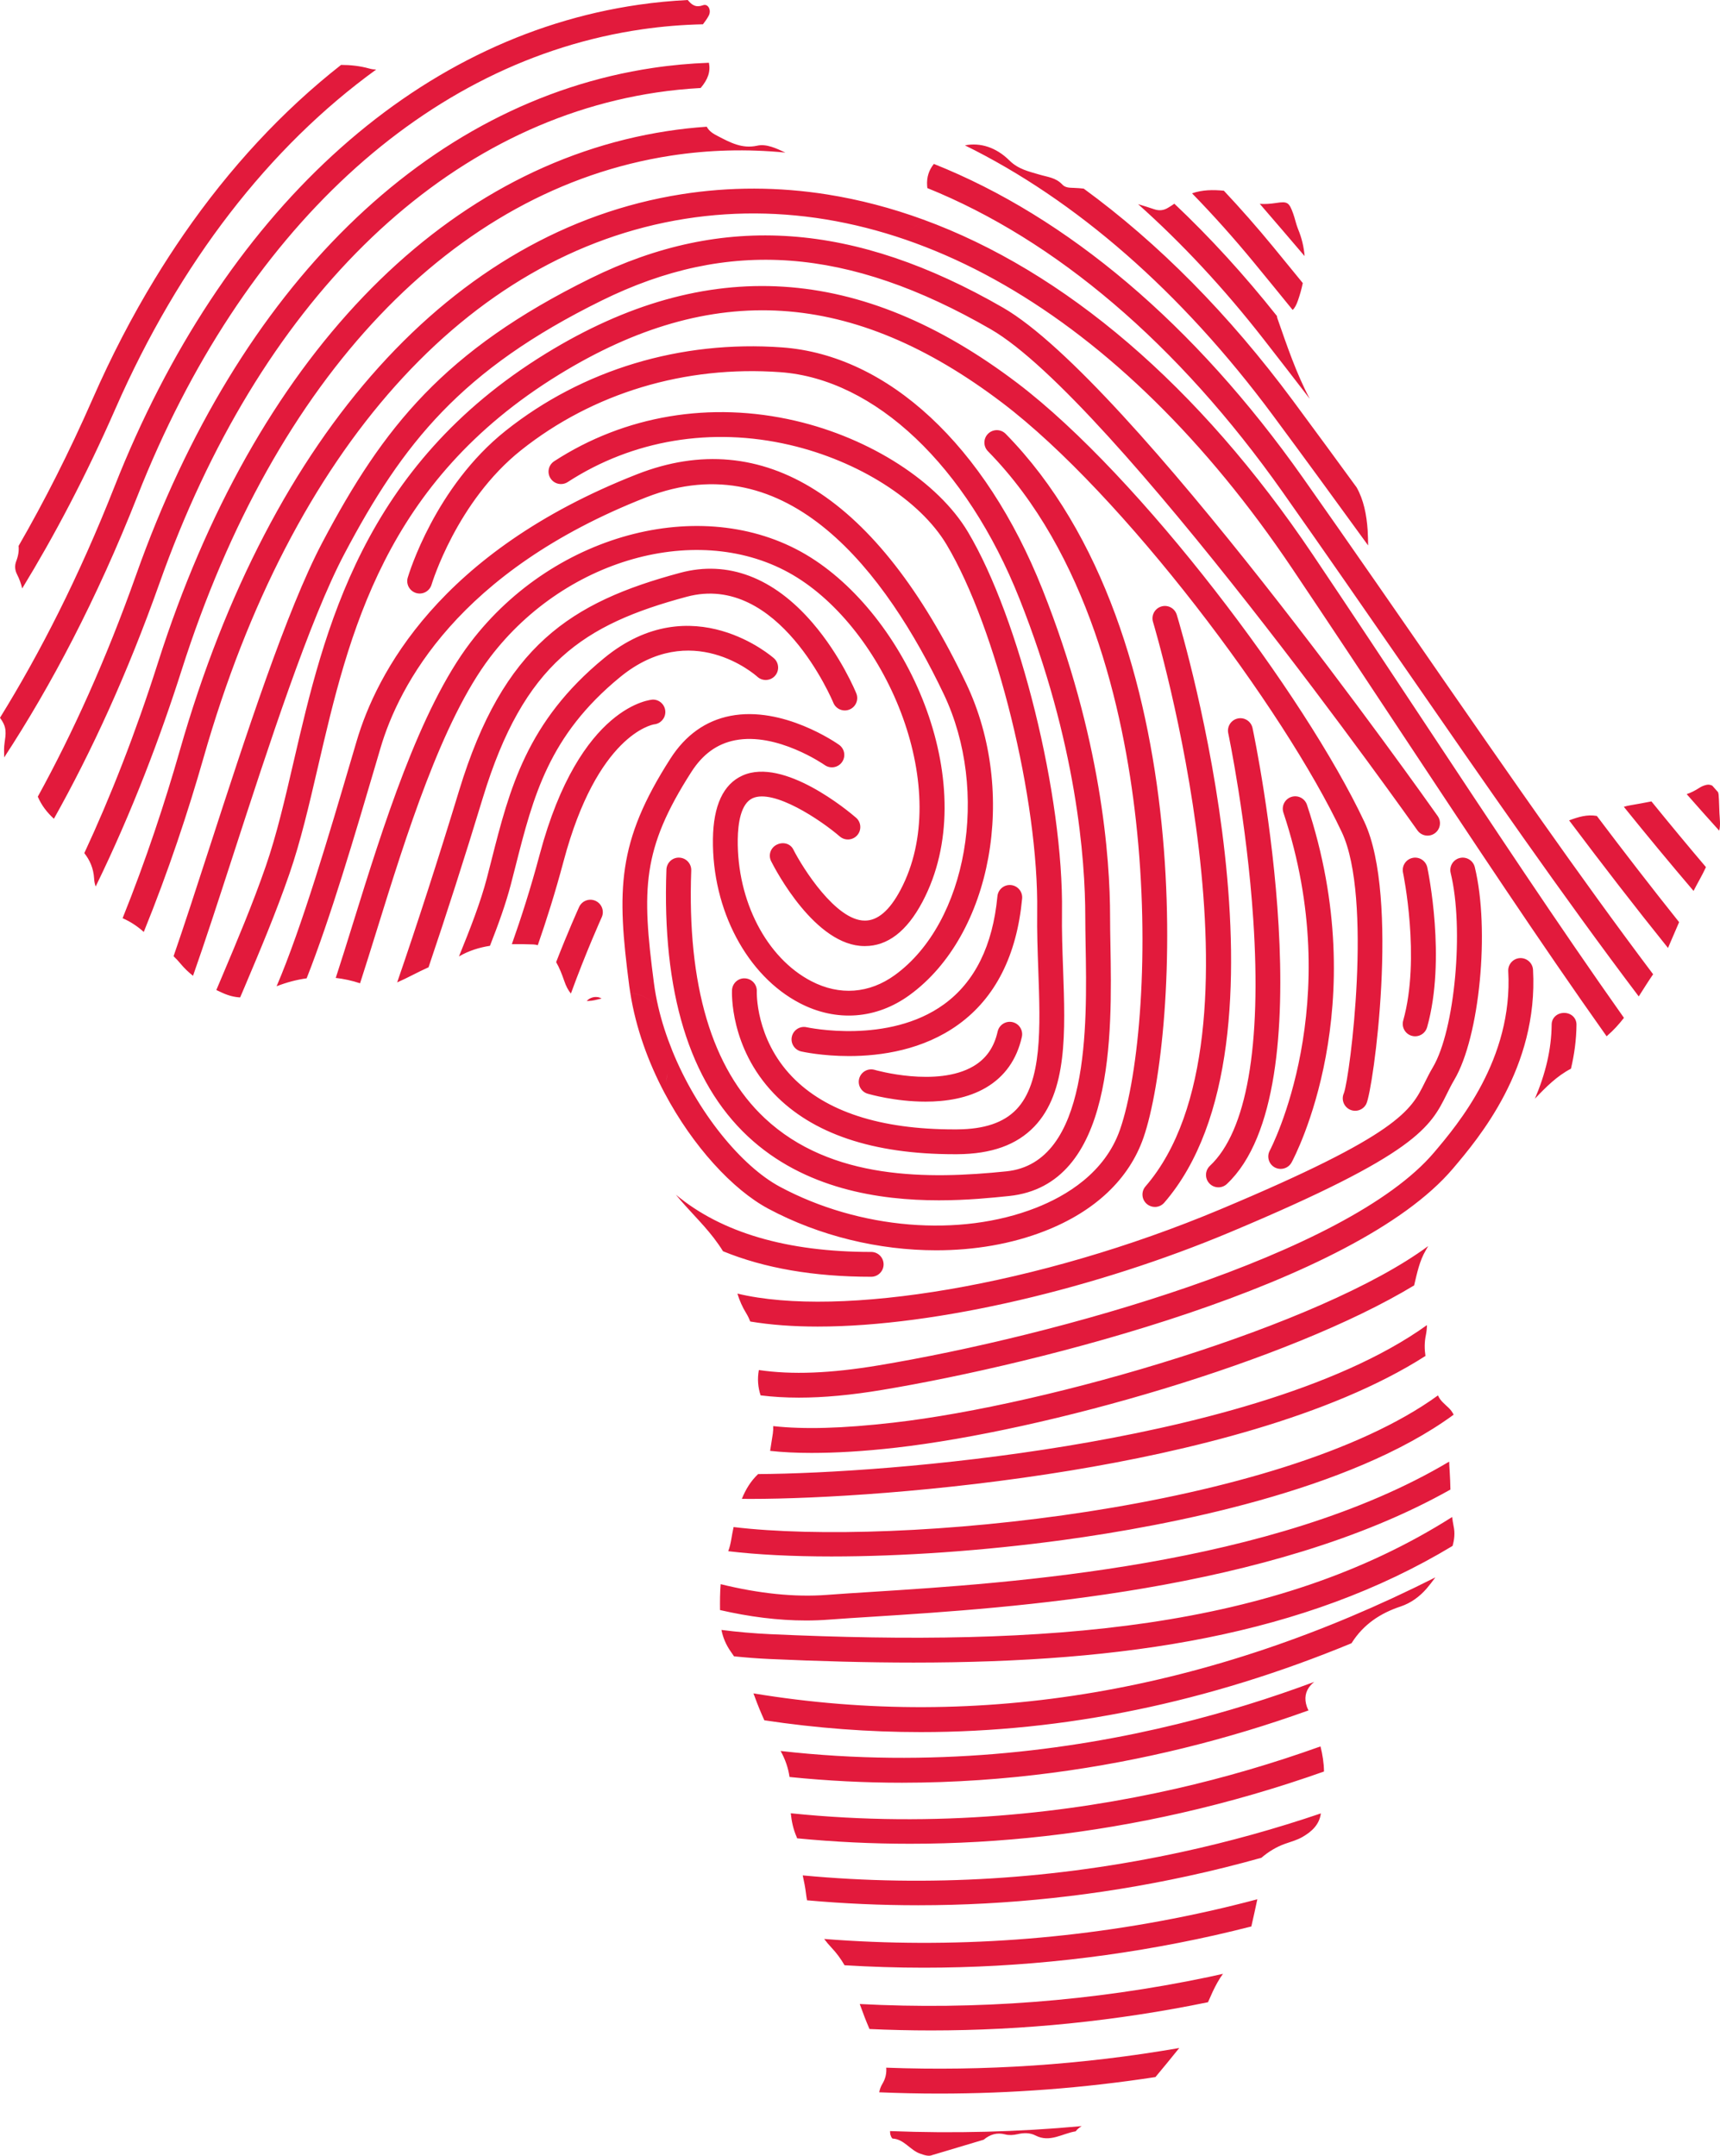 <svg version="1.1" id="图层_1" x="0px" y="0px" width="127.794px" height="160.132px" viewBox="0 0 127.794 160.132" enable-background="new 0 0 127.794 160.132" xml:space="preserve" xmlns="http://www.w3.org/2000/svg" xmlns:xlink="http://www.w3.org/1999/xlink" xmlns:xml="http://www.w3.org/XML/1998/namespace">
  <path fill="#E21A3C" d="M96.438,17.002c0.283,0.676,0.439,1.349,0.492,2.021c-1.103-1.294-2.211-2.588-3.329-3.881
	c0.392,0.029,0.793-0.001,1.206-0.063c0.861-0.137,0.973-0.045,1.276,0.792C96.216,16.243,96.293,16.64,96.438,17.002z
	 M11.895,20.423c0.641-0.514,1.093-1.19,1.46-1.965c0.158-0.337,0.262-0.672,0.279-1.024c-0.729,1.057-1.438,2.148-2.121,3.271
	C11.642,20.613,11.771,20.521,11.895,20.423z M90.932,14.167c-0.813-0.08-1.612-0.069-2.364,0.195
	c1.568,1.607,3.102,3.321,4.598,5.139c0.965,1.172,1.923,2.347,2.876,3.521c0.165-0.146,0.279-0.384,0.389-0.689
	c0.153-0.438,0.276-0.873,0.364-1.307c-0.732-0.898-1.466-1.798-2.205-2.696C93.394,16.875,92.173,15.489,90.932,14.167z
	 M27.948,5.168c-0.166-0.006-0.336-0.029-0.508-0.076c-0.698-0.196-1.398-0.268-2.1-0.27c-4.326,3.393-8.267,7.63-11.707,12.612
	c-0.018,0.352-0.121,0.687-0.279,1.024c-0.367,0.774-0.819,1.451-1.46,1.965c-0.123,0.098-0.253,0.189-0.382,0.283
	c-1.691,2.778-3.239,5.754-4.626,8.917c-1.757,4.006-3.606,7.637-5.505,10.93c0.035,0.356-0.021,0.732-0.174,1.128
	c-0.129,0.335-0.104,0.664,0.059,0.985c0.177,0.347,0.301,0.695,0.383,1.045c2.398-3.925,4.735-8.352,6.926-13.349
	C13.339,19.499,20.03,10.899,27.948,5.168z M126.808,58.297c-0.201,0.042-0.397,0.123-0.564,0.236
	c-0.297,0.191-0.602,0.349-0.926,0.456c0.807,0.918,1.611,1.823,2.416,2.712c0.109-0.408,0.042-0.856,0.018-1.302
	c-0.026-0.453-0.021-0.911-0.061-1.365c-0.006-0.067-0.022-0.132-0.045-0.193c-0.142-0.159-0.282-0.319-0.424-0.479
	C127.091,58.295,126.947,58.268,126.808,58.297z M94.878,23.478c-2.432-3.064-4.981-5.852-7.625-8.346
	c-0.146,0.103-0.297,0.201-0.453,0.292c-0.324,0.205-0.666,0.248-1.037,0.122c-0.397-0.139-0.801-0.257-1.204-0.381
	c3.251,2.899,6.372,6.245,9.314,10.016c1.154,1.48,2.301,2.962,3.439,4.443c-0.999-1.886-1.692-3.945-2.407-5.989
	C94.886,23.58,94.879,23.528,94.878,23.478z M121.164,59.812c-0.178,0.027-0.348,0.069-0.515,0.119
	c1.732,2.146,3.459,4.232,5.18,6.248c0.301-0.597,0.647-1.163,0.921-1.768c-1.347-1.586-2.696-3.214-4.051-4.881
	C122.188,59.63,121.677,59.727,121.164,59.812z M47.717,2.176c1.499-0.217,3.005-0.34,4.512-0.372
	c0.152-0.204,0.31-0.411,0.425-0.634c0.222-0.406-0.039-0.919-0.418-0.783c-0.521,0.192-0.828,0-1.135-0.386
	c-1.218,0.06-2.434,0.175-3.646,0.351C30.721,2.767,16.522,15.818,8.502,36.157C5.87,42.833,2.976,48.503,0,53.316
	c0.106,0.148,0.206,0.304,0.286,0.481c0.281,0.627,0.017,1.235,0.017,1.853c0,0.235,0.003,0.436,0.008,0.612
	c3.473-5.31,6.864-11.715,9.907-19.429C17.989,17.127,31.657,4.495,47.717,2.176z M99.451,34.721
	c0.27,0.188,0.505,0.398,0.714,0.622c-0.536-0.734-1.074-1.47-1.614-2.207C98.566,33.793,98.874,34.316,99.451,34.721z
	 M48.773,6.871c1.092-0.164,2.187-0.273,3.284-0.334c0.545-0.64,0.744-1.215,0.615-1.875c-1.393,0.051-2.785,0.177-4.172,0.385
	C31.7,7.56,17.712,21.279,10.119,42.689c-2.247,6.335-4.729,11.79-7.311,16.49c0.286,0.662,0.692,1.175,1.197,1.64
	c2.779-4.953,5.45-10.745,7.851-17.514C19.214,22.56,32.669,9.279,48.773,6.871z M80.518,14.011
	c-0.236-0.026-0.474-0.045-0.714-0.054c-0.315-0.013-0.645,0.002-0.875-0.248c-0.479-0.517-1.101-0.561-1.689-0.736
	c-0.781-0.232-1.584-0.399-2.237-1.049c-0.99-0.982-2.165-1.35-3.31-1.127c8.213,4.038,16.047,10.832,22.891,20.065
	c2.393,3.229,4.752,6.465,7.066,9.654c-0.007-0.373-0.01-0.748-0.034-1.121c-0.079-1.169-0.3-2.264-0.817-3.186
	c-0.211-0.289-0.421-0.577-0.633-0.866c-0.209-0.224-0.444-0.434-0.714-0.622c-0.577-0.405-0.885-0.928-0.9-1.584
	c-0.825-1.124-1.653-2.249-2.487-3.374C91.296,23.329,86.048,18.046,80.518,14.011z M124.756,68.499
	c-2.027-2.538-4.062-5.172-6.111-7.888c-0.723-0.129-1.384,0.074-2.061,0.329c2.466,3.28,4.912,6.451,7.349,9.479
	c0.012-0.029,0.023-0.061,0.035-0.091C124.233,69.72,124.491,69.107,124.756,68.499z M102.301,43.351
	c-0.068-0.099-0.136-0.196-0.204-0.293C102.153,43.163,102.222,43.261,102.301,43.351z M107.19,50.546
	c-0.192,0.55,0.076,0.863,0.469,1.118c0.238,0.167,0.475,0.351,0.734,0.485c-0.393-0.563-0.783-1.129-1.178-1.697
	C107.21,50.482,107.201,50.513,107.19,50.546z M113.284,59.379c0.214,0.241,0.406,0.518,0.577,0.796
	c0.177,0.27,0.372,0.483,0.583,0.644c-0.506-0.715-1.012-1.436-1.519-2.159C112.939,58.925,113.079,59.15,113.284,59.379z
	 M104.946,47.168c0.009,0.046,0.02,0.09,0.029,0.136c0.174,0.886,0.246,1.816,0.768,2.578c0.234,0.34,0.436,0.343,0.717-0.008
	c0.059-0.083,0.089-0.205,0.158-0.287c-0.222-0.322-0.444-0.643-0.668-0.967C105.616,48.139,105.281,47.653,104.946,47.168z
	 M113.861,60.175c-0.171-0.279-0.363-0.555-0.577-0.796c-0.205-0.229-0.345-0.454-0.358-0.719c-1.5-2.139-3.01-4.313-4.532-6.511
	c-0.26-0.134-0.496-0.318-0.734-0.485c-0.393-0.255-0.661-0.568-0.469-1.118c0.011-0.033,0.02-0.063,0.025-0.094
	c-0.197-0.289-0.397-0.577-0.598-0.866c-0.069,0.083-0.1,0.205-0.158,0.287c-0.281,0.351-0.482,0.349-0.717,0.008
	c-0.521-0.762-0.594-1.692-0.768-2.578c-0.01-0.045-0.021-0.09-0.029-0.136c-0.875-1.263-1.757-2.536-2.646-3.817
	c-0.079-0.09-0.147-0.188-0.204-0.293c-1.742-2.509-3.51-5.045-5.297-7.578c-8.054-11.417-17.514-19.36-27.414-23.303
	c-0.358,0.446-0.545,0.973-0.5,1.618c0.004,0.059,0.011,0.117,0.016,0.177c9.497,3.837,18.604,11.528,26.391,22.57
	c3.115,4.417,6.18,8.844,9.142,13.128c5.93,8.572,11.653,16.845,17.323,24.348c0.352-0.553,0.699-1.109,1.068-1.647
	c-2.771-3.682-5.56-7.552-8.381-11.551C114.233,60.658,114.038,60.445,113.861,60.175z M49.838,11.563
	c2.827-0.436,5.673-0.507,8.515-0.229c-0.004-0.002-0.01-0.005-0.014-0.007c-0.675-0.312-1.404-0.659-2.082-0.505
	c-1.123,0.248-2.008-0.237-2.938-0.72c-0.328-0.166-0.635-0.355-0.809-0.689C51.524,9.48,50.54,9.588,49.557,9.74
	c-16.87,2.601-30.653,16.99-37.818,39.479c-1.685,5.289-3.534,9.983-5.475,14.152c0.401,0.506,0.683,1.127,0.728,1.879
	C7,65.466,7.044,65.666,7.108,65.853c2.733-5.603,4.822-11.164,6.387-16.073C20.44,27.981,33.686,14.053,49.838,11.563z
	 M62.705,14.832c1.315,0.086,2.479,0.677,3.522,1.571c0.08,0.072,0.152,0.152,0.238,0.218c0.435,0.362,0.9,0.561,1.43,0.258
	c0.271-0.156,0.506-0.345,0.691-0.572c-2.352-0.858-4.725-1.48-7.109-1.859C61.814,14.676,62.224,14.798,62.705,14.832z
	 M97.534,41.194c-8.438-12.549-18.468-21.063-28.947-24.887c-0.186,0.227-0.421,0.416-0.691,0.572
	c-0.529,0.303-0.995,0.104-1.43-0.258c-0.086-0.066-0.158-0.146-0.238-0.218c-1.043-0.895-2.207-1.485-3.522-1.571
	c-0.481-0.034-0.891-0.156-1.228-0.384c-3.611-0.573-7.246-0.587-10.857-0.016C33.677,17.111,20.097,32.17,13.36,55.746
	c-1.104,3.86-2.502,8.11-4.251,12.46c0.576,0.251,1.098,0.594,1.573,1.021c1.84-4.53,3.303-8.958,4.45-12.974
	c6.53-22.858,19.571-37.438,35.776-40c15.875-2.511,32.311,6.956,45.095,25.97c2.794,4.155,5.547,8.318,8.21,12.344
	c5.174,7.82,10.191,15.404,15.158,22.413c0.018-0.017,0.033-0.035,0.051-0.051c0.463-0.395,0.864-0.844,1.236-1.321
	c-4.891-6.919-9.838-14.396-14.906-22.059C103.087,49.521,100.331,45.355,97.534,41.194z M57.998,130.066
	c0.347,0.619,0.565,1.256,0.663,1.932c2.86,0.292,5.651,0.426,8.357,0.426c7.799-0.002,14.888-1.094,20.894-2.565
	c3.234-0.794,6.341-1.737,9.308-2.807c-0.045-0.094-0.091-0.186-0.125-0.285c-0.199-0.593-0.115-1.132,0.283-1.581
	c0.08-0.091,0.17-0.169,0.26-0.248c-3.22,1.201-6.611,2.258-10.164,3.129C79.352,130.056,69.21,131.337,57.998,130.066z
	 M58.754,134.693c0.06,0.601,0.185,1.19,0.435,1.759c0.014,0.033,0.025,0.065,0.037,0.102c2.785,0.27,5.582,0.404,8.387,0.404
	c6.693,0,13.434-0.764,20.154-2.29c3.605-0.82,7.152-1.854,10.604-3.077c-0.007-0.636-0.107-1.255-0.26-1.864
	c-3.493,1.252-7.091,2.312-10.752,3.143C79.453,134.666,69.63,135.808,58.754,134.693z M59.642,139.308
	c0.097,0.447,0.189,0.894,0.242,1.346c0.02,0.173,0.047,0.338,0.078,0.504c2.736,0.246,5.488,0.368,8.251,0.368
	c6.651,0,13.355-0.715,20.02-2.163c1.845-0.399,3.674-0.856,5.485-1.363c0.529-0.452,1.113-0.81,1.76-1.04
	c0.443-0.155,0.9-0.278,1.307-0.515c0.687-0.398,1.243-0.915,1.354-1.743c-3.357,1.139-6.8,2.1-10.297,2.859
	C78.437,139.605,68.978,140.184,59.642,139.308z M61.235,144.03c0.166,0.219,0.342,0.433,0.535,0.636
	c0.383,0.403,0.706,0.843,0.979,1.317c1.957,0.117,3.92,0.181,5.889,0.181c7.19,0,14.435-0.796,21.617-2.409
	c0.912-0.206,1.816-0.426,2.718-0.654c0.153-0.672,0.304-1.344,0.445-2.02c-1.182,0.314-2.371,0.606-3.566,0.875
	C80.328,144.093,70.698,144.77,61.235,144.03z M63.878,148.862c0.224,0.629,0.46,1.25,0.724,1.858
	c1.519,0.068,3.042,0.105,4.565,0.105c6.861,0,13.756-0.694,20.586-2.097c0.121-0.265,0.233-0.534,0.355-0.796
	c0.225-0.467,0.462-0.917,0.758-1.313c-0.361,0.078-0.722,0.162-1.084,0.239C81.187,148.658,72.485,149.315,63.878,148.862z
	 M65.846,153.591c0.032,0.396-0.046,0.799-0.272,1.175c-0.136,0.225-0.212,0.441-0.248,0.654c1.476,0.062,2.953,0.095,4.432,0.095
	c5.368,0,10.748-0.407,16.09-1.227c0.596-0.715,1.188-1.432,1.77-2.159C80.4,153.384,73.104,153.863,65.846,153.591z
	 M73.086,158.942c0.482-0.401,0.994-0.55,1.592-0.396c0.29,0.076,0.615,0.056,0.909-0.013c0.474-0.11,0.939-0.121,1.361,0.1
	c1.059,0.543,1.989-0.159,2.972-0.314c0.136-0.172,0.287-0.295,0.448-0.388c-4.73,0.436-9.488,0.556-14.24,0.369
	c0.004,0.048,0.008,0.094,0.009,0.144c0,0.14,0.116,0.411,0.192,0.415c0.832,0.036,1.307,0.871,2.036,1.117
	c0.286,0.107,0.644,0.222,0.892,0.11 M25.589,41.141c4.351-8.237,8.686-13.674,19.109-18.813c9.398-4.634,18.314-3.979,28.905,2.124
	c9.054,5.215,31.484,36.909,31.71,37.23c0.293,0.415,0.869,0.514,1.285,0.22c0.416-0.292,0.515-0.867,0.221-1.284
	c-0.93-1.318-22.893-32.347-32.295-37.764c-11.031-6.355-20.768-7.047-30.643-2.179C33.009,26.034,28.49,31.7,23.958,40.279
	c-2.668,5.05-5.724,14.458-8.42,22.761c-0.966,2.978-1.857,5.722-2.642,7.99c0.187,0.175,0.361,0.364,0.526,0.564
	c0.283,0.341,0.592,0.631,0.919,0.89c0.862-2.442,1.858-5.51,2.951-8.875C19.965,55.379,22.995,46.05,25.589,41.141z
	 M55.982,125.788c0.038,0.098,0.076,0.196,0.111,0.297c0.21,0.581,0.446,1.148,0.698,1.702c3.868,0.583,7.742,0.876,11.62,0.876
	c10.671,0,21.366-2.205,32.004-6.6c0.001-0.002,0.003-0.004,0.004-0.006c0.901-1.433,2.186-2.24,3.638-2.722
	c0.776-0.26,1.412-0.729,1.938-1.333c0.227-0.264,0.441-0.544,0.65-0.831C89.817,125.675,72.819,128.565,55.982,125.788z
	 M17.843,74.09c0.116-0.273,0.231-0.547,0.35-0.823c1.129-2.67,2.297-5.432,3.303-8.337c0.838-2.421,1.462-5.107,2.123-7.95
	c2.307-9.925,4.922-21.176,17.927-29.161c11.37-6.981,21.831-6.314,32.922,2.101c8.952,6.789,20.914,22.728,25.233,31.908
	c2.293,4.875,0.604,18.132,0.15,19.372c-0.209,0.45-0.023,0.989,0.424,1.214c0.457,0.227,1.01,0.041,1.238-0.412
	c0.52-1.041,2.492-15.355-0.145-20.96c-4.407-9.369-16.633-25.647-25.786-32.592c-11.615-8.811-23.065-9.531-35.002-2.203
	c-13.662,8.388-16.487,20.546-18.759,30.315c-0.649,2.795-1.263,5.434-2.068,7.765c-0.986,2.847-2.143,5.578-3.26,8.222
	c-0.141,0.332-0.28,0.661-0.42,0.992c0.148,0.071,0.298,0.141,0.449,0.209C16.981,73.959,17.415,74.068,17.843,74.09z
	 M57.239,121.39c-1.23-0.057-2.443-0.164-3.637-0.316c0.117,0.582,0.344,1.115,0.698,1.617c0.081,0.113,0.16,0.226,0.237,0.344
	c0.867,0.089,1.738,0.158,2.617,0.198c3.694,0.167,7.267,0.266,10.727,0.266c15.718-0.001,29.031-2.025,40.042-8.665
	c0.136-0.471,0.187-0.965,0.081-1.452c-0.048-0.232-0.082-0.463-0.112-0.695C94.683,121.067,77.839,122.328,57.239,121.39z
	 M49.913,78.173c0.01-0.052,0.018-0.103,0.027-0.153c-0.42-1.039-0.77-2.111-1.023-3.192c-0.607-0.589-1.267-1.021-2.083-1.048
	c0.409,2.591,1.331,5.123,2.54,7.406C49.474,80.155,49.719,79.171,49.913,78.173z M49.374,81.185
	c2.107,3.978,5.079,7.189,7.695,8.592c3.813,2.043,8.238,3.098,12.493,3.098c2.843,0,5.609-0.472,8.063-1.432
	c3.732-1.459,6.27-3.858,7.336-6.94c2.582-7.458,4.406-37.357-10.24-52.275c-0.357-0.364-0.941-0.369-1.305-0.012
	c-0.363,0.356-0.369,0.94-0.012,1.304c7.404,7.542,10.064,19.073,10.992,27.419c1.081,9.717,0.225,18.906-1.178,22.961
	c-1.117,3.228-4.023,4.95-6.266,5.826c-5.646,2.209-13.111,1.591-19.014-1.575c-2.837-1.521-6.133-5.517-8-10.131
	c-0.01,0.051-0.018,0.102-0.027,0.153C49.719,79.171,49.474,80.155,49.374,81.185z M48.585,73.017
	c-0.91-6.976-0.9-9.93,2.781-15.673c0.848-1.324,1.91-2.093,3.25-2.356c3.112-0.61,6.596,1.797,6.66,1.842
	c0.415,0.293,0.99,0.196,1.285-0.22c0.294-0.417,0.195-0.991-0.221-1.286c-0.168-0.12-4.165-2.908-8.07-2.148
	c-1.838,0.358-3.338,1.425-4.457,3.172c-3.978,6.205-3.992,9.741-3.058,16.906c0.022,0.174,0.05,0.35,0.078,0.524
	c0.816,0.027,1.476,0.459,2.083,1.048C48.776,74.225,48.663,73.62,48.585,73.017z M61.432,118.472
	c-2.388,0.18-5.036-0.097-7.887-0.797c-0.053,0.637-0.054,1.277-0.048,1.923c2.155,0.495,4.297,0.775,6.389,0.775
	c0.564,0,1.128-0.021,1.685-0.063c0.969-0.073,2.085-0.145,3.325-0.222c10.159-0.646,29.429-1.87,42.868-9.441
	c-0.012-0.454-0.023-0.907-0.054-1.361c-0.017-0.241-0.031-0.479-0.038-0.714c-13.058,7.779-32.672,9.026-42.893,9.676
	C63.53,118.326,62.407,118.398,61.432,118.472z M27.912,56.781l0.358-1.216c1.355-4.597,5.721-13.128,19.736-18.621
	c10.546-4.134,17.846,5.666,22.112,14.612c3.442,7.218,1.747,16.972-3.628,20.872c-1.905,1.382-4.11,1.545-6.206,0.458
	c-3.333-1.727-5.53-5.964-5.47-10.542c0.016-1.172,0.221-2.654,1.107-3.052c1.573-0.708,5.041,1.608,6.474,2.842
	c0.386,0.333,0.968,0.29,1.302-0.096c0.331-0.386,0.289-0.969-0.097-1.3c-0.54-0.467-5.364-4.511-8.435-3.129
	c-1.424,0.641-2.162,2.225-2.195,4.711c-0.069,5.258,2.527,10.163,6.465,12.203c2.709,1.403,5.675,1.186,8.138-0.603
	c6.144-4.456,8.071-15.062,4.21-23.157c-6.604-13.845-15.058-19.216-24.45-15.535c-14.747,5.779-19.383,14.896-20.833,19.816
	l-0.359,1.217c-1.684,5.72-3.715,12.623-5.589,17c0.733-0.286,1.479-0.486,2.231-0.589C24.55,68.201,26.374,62.005,27.912,56.781z
	 M54.507,113.433c-0.002,0.007-0.004,0.013-0.006,0.021c-0.137,0.589-0.182,1.229-0.395,1.772c2.15,0.259,4.768,0.391,7.676,0.391
	c5.178,0,11.268-0.411,17.256-1.229c7.76-1.06,21.236-3.633,28.966-9.302c-0.088-0.18-0.206-0.349-0.362-0.5
	c-0.294-0.285-0.636-0.536-0.803-0.932C95.124,112.155,66.693,114.902,54.507,113.433z M28.01,69.047
	c2.147-6.908,4.817-15.515,8.408-20.23c5.741-7.545,15.982-10.205,22.825-5.906c6.742,4.236,11.604,15.752,7.666,23.19
	c-0.827,1.563-1.716,2.283-2.643,2.283c-0.004,0-0.01,0-0.016,0c-2.144,0-4.611-3.906-5.308-5.284
	c-0.229-0.456-0.784-0.582-1.238-0.351c-0.454,0.229-0.637,0.771-0.409,1.226c0.326,0.647,3.285,6.301,6.936,6.301
	c0.014,0,0.025,0,0.038,0c1.661,0,3.098-1.075,4.27-3.289c4.494-8.489-0.874-20.908-8.315-25.583
	c-7.629-4.794-18.968-1.962-25.273,6.323c-3.787,4.975-6.512,13.74-8.701,20.786c-0.456,1.467-0.889,2.86-1.304,4.129
	c0.599,0.068,1.2,0.198,1.806,0.398C27.154,71.801,27.572,70.457,28.01,69.047z M58.11,25.806
	c-7.541-0.548-14.836,1.652-20.541,6.191c-5.239,4.167-7.193,10.635-7.273,10.908c-0.145,0.487,0.135,1.001,0.623,1.145
	c0.489,0.145,1.002-0.134,1.146-0.623c0.018-0.062,1.864-6.178,6.652-9.986c5.343-4.25,12.179-6.308,19.26-5.795
	c7.035,0.509,13.842,6.957,17.766,16.825c4.255,10.702,4.892,19.401,4.892,23.632c0,0.618,0.012,1.315,0.025,2.07
	c0.109,6.06,0.294,16.201-5.883,16.836c-5.762,0.593-13.011,0.68-17.955-3.947c-3.938-3.688-5.776-9.879-5.463-18.399
	c0.018-0.509-0.379-0.937-0.889-0.956c-0.51-0.024-0.936,0.379-0.955,0.887c-0.333,9.08,1.701,15.745,6.047,19.814
	c4.193,3.926,9.795,4.754,14.201,4.754c2.099,0,3.926-0.188,5.202-0.319c7.862-0.81,7.659-12.01,7.538-18.704
	c-0.014-0.742-0.025-1.429-0.025-2.037c0-4.364-0.652-13.326-5.021-24.314C73.206,33.098,65.974,26.376,58.11,25.806z
	 M70.903,85.737c0.074,0,0.15,0,0.226,0c2.538-0.016,4.407-0.687,5.717-2.052c2.466-2.573,2.308-7.004,2.14-11.697
	c-0.05-1.392-0.102-2.829-0.082-4.218c0.123-8.606-3.143-21.809-6.988-28.257c-2.219-3.721-7.249-6.962-12.814-8.256
	c-6.311-1.47-12.678-0.402-17.926,3.004c-0.427,0.278-0.549,0.848-0.271,1.275c0.277,0.428,0.849,0.549,1.275,0.272
	c4.824-3.131,10.685-4.109,16.504-2.755c5.102,1.187,9.674,4.094,11.648,7.405c3.703,6.209,6.848,18.959,6.729,27.286
	c-0.02,1.435,0.032,2.897,0.083,4.311c0.153,4.291,0.299,8.343-1.628,10.355c-0.945,0.985-2.384,1.471-4.397,1.483
	c-0.071,0-0.144,0.001-0.216,0.001c-5.492,0-9.547-1.317-12.052-3.915c-2.738-2.841-2.624-6.305-2.622-6.339
	c0.023-0.508-0.367-0.939-0.875-0.965c-0.51-0.033-0.941,0.366-0.967,0.875c-0.008,0.172-0.174,4.249,3.107,7.678
	C60.356,84.221,64.868,85.737,70.903,85.737z M59.53,78.104c0.127,0.028,1.564,0.342,3.551,0.342c2.368,0,5.514-0.446,8.14-2.353
	c2.737-1.985,4.325-5.129,4.722-9.344c0.048-0.507-0.324-0.957-0.832-1.005c-0.508-0.047-0.956,0.325-1.004,0.832
	c-0.344,3.659-1.676,6.357-3.961,8.019c-4.143,3.016-10.15,1.723-10.211,1.711c-0.495-0.113-0.989,0.2-1.101,0.697
	C58.722,77.497,59.034,77.99,59.53,78.104z M35.874,59.265c3.046-10.004,7.49-12.879,15.147-14.937
	c6.84-1.839,10.854,7.773,10.894,7.871c0.191,0.471,0.729,0.698,1.201,0.506c0.471-0.192,0.698-0.729,0.506-1.201
	c-0.045-0.113-1.146-2.79-3.252-5.238c-2.904-3.379-6.302-4.665-9.828-3.718c-8.127,2.184-13.153,5.409-16.432,16.181
	c-1.559,5.12-3.135,9.992-4.602,14.246c0.79-0.344,1.548-0.775,2.332-1.123C33.145,68.001,34.517,63.727,35.874,59.265z
	 M56.327,109.498c-0.555,0.522-0.93,1.152-1.208,1.839c0.216,0.003,0.438,0.004,0.673,0.004c4.899,0,14.093-0.518,23.768-2.111
	c8.503-1.398,19.242-3.961,26.35-8.507c-0.076-0.504-0.082-1.021,0.034-1.569c0.049-0.246,0.073-0.487,0.077-0.723
	c-6.727,4.835-17.961,7.531-26.76,8.98C69.998,108.935,61.228,109.466,56.327,109.498z M116.217,75.241c-0.003,0-0.006,0-0.009,0
	c-0.505,0-0.916,0.354-0.922,0.86c-0.016,1.854-0.459,3.667-1.244,5.513c0.811-0.858,1.641-1.69,2.678-2.229
	c0.254-1.07,0.401-2.159,0.411-3.269C117.135,75.608,116.726,75.241,116.217,75.241z M105.935,92.873
	c0.061-0.103,0.118-0.207,0.176-0.311c-8.025,5.926-28.147,11.79-39.73,13.114c-3.816,0.436-6.645,0.509-8.935,0.258
	c0.01,0.177,0.003,0.357-0.024,0.546c-0.064,0.43-0.132,0.863-0.203,1.294c0.932,0.101,1.944,0.152,3.063,0.152
	c1.798,0,3.868-0.114,6.309-0.393c11.1-1.27,29.111-6.385,38.479-12.052c0.003-0.017,0.004-0.031,0.009-0.049
	C105.29,94.552,105.474,93.646,105.935,92.873z M37.959,65.684c0.116-0.446,0.229-0.89,0.341-1.329
	c1.324-5.211,2.469-9.711,7.766-14.054c5.287-4.333,10.01-0.206,10.208-0.028c0.376,0.34,0.958,0.312,1.301-0.064
	c0.341-0.377,0.313-0.961-0.064-1.304c-0.06-0.054-6.081-5.384-12.614-0.028c-5.766,4.725-7.037,9.729-8.383,15.025
	c-0.111,0.436-0.223,0.876-0.338,1.318c-0.463,1.778-1.229,3.746-2.075,5.825c0.743-0.43,1.515-0.666,2.302-0.788
	C37.03,68.659,37.583,67.128,37.959,65.684z M56.512,103.651c0.899,0.111,1.844,0.168,2.847,0.168c1.844,0,3.885-0.188,6.204-0.576
	c11.461-1.907,35.071-7.802,42.398-16.449c1.898-2.24,6.345-7.488,5.941-14.755c-0.028-0.508-0.468-0.894-0.972-0.869
	c-0.509,0.028-0.898,0.463-0.869,0.972c0.361,6.533-3.752,11.389-5.508,13.461c-6.475,7.642-28.242,13.649-41.293,15.822
	c-3.57,0.594-6.405,0.705-8.877,0.345C56.259,102.438,56.319,103.062,56.512,103.651z M39.614,70.154
	c0.119,0.004,0.232,0.024,0.343,0.057c0.638-1.835,1.292-3.897,1.92-6.251c2.494-9.353,6.554-10.126,6.722-10.153
	c0.469-0.045,0.834-0.439,0.834-0.918c0-0.51-0.412-0.922-0.922-0.922c-0.053,0-5.429,0.313-8.416,11.519
	c-0.674,2.526-1.381,4.716-2.064,6.646C38.557,70.124,39.085,70.14,39.614,70.154z M55.745,98.165
	c1.516,0.253,3.198,0.375,5.007,0.375c8.911,0,20.835-2.899,30.61-6.996c13.936-5.841,14.91-7.81,16.145-10.302
	c0.164-0.332,0.335-0.675,0.544-1.029c1.889-3.19,2.658-11.165,1.524-15.803c-0.121-0.494-0.623-0.798-1.115-0.677
	c-0.494,0.121-0.798,0.62-0.677,1.114c1.006,4.115,0.315,11.666-1.319,14.426c-0.244,0.413-0.43,0.787-0.609,1.149
	c-1.021,2.063-1.903,3.845-15.205,9.418c-13.469,5.646-28.226,8.082-35.861,6.251c0.157,0.519,0.376,1.011,0.665,1.479
	C55.57,97.76,55.663,97.96,55.745,98.165z M42.417,73.803c1.115-3.067,2.27-5.621,2.289-5.664c0.211-0.464,0.006-1.01-0.458-1.222
	c-0.464-0.211-1.011-0.005-1.221,0.458c-0.067,0.147-0.827,1.831-1.706,4.092c0.248,0.43,0.428,0.896,0.598,1.386
	C42.052,73.251,42.218,73.565,42.417,73.803z M53.718,92.944c3.072,1.259,6.746,1.897,11.01,1.897c0.51,0,0.922-0.413,0.922-0.921
	c0-0.51-0.412-0.923-0.922-0.923c-6.26,0-11.123-1.432-14.509-4.252c0.894,1.104,1.928,2.063,2.802,3.196
	C53.274,92.271,53.509,92.602,53.718,92.944z M44.356,74.254c0.113-0.031,0.23-0.058,0.345-0.084
	c-0.089-0.048-0.185-0.085-0.29-0.101c-0.314-0.049-0.618,0.067-0.82,0.285C43.824,74.359,44.078,74.327,44.356,74.254z
	 M87.433,45.667c-0.148-0.488-0.664-0.764-1.15-0.615c-0.488,0.147-0.763,0.663-0.615,1.149c0.093,0.307,9.167,30.687-0.559,41.927
	c-0.334,0.386-0.291,0.969,0.094,1.301c0.174,0.15,0.389,0.225,0.604,0.225c0.258,0,0.515-0.107,0.697-0.318
	C96.888,77.333,87.823,46.954,87.433,45.667z M93.062,54.081c-0.106-0.497-0.594-0.818-1.094-0.711
	c-0.498,0.105-0.816,0.595-0.711,1.093c0.014,0.065,1.379,6.581,1.859,13.837c0.623,9.406-0.49,15.735-3.221,18.301
	c-0.371,0.35-0.389,0.933-0.04,1.305c0.182,0.193,0.427,0.29,0.672,0.29c0.228,0,0.454-0.082,0.632-0.251
	C98.634,80.914,93.292,55.173,93.062,54.081z M74.124,76.623c-0.264,1.175-0.852,2.018-1.797,2.576
	c-2.707,1.596-7.295,0.288-7.34,0.273c-0.493-0.142-1.002,0.139-1.145,0.628c-0.143,0.487,0.137,1,0.625,1.143
	c0.132,0.038,2.051,0.589,4.299,0.589c1.494,0,3.135-0.244,4.492-1.042c1.392-0.819,2.287-2.085,2.664-3.763
	c0.112-0.497-0.199-0.991-0.697-1.103C74.731,75.814,74.236,76.126,74.124,76.623z M95.939,59.198
	c-0.483,0.162-0.744,0.685-0.583,1.167c4.724,14.171-0.955,24.997-1.014,25.106c-0.24,0.446-0.074,1.005,0.373,1.248
	c0.141,0.074,0.291,0.109,0.438,0.109c0.327,0,0.646-0.174,0.812-0.482c0.253-0.467,6.126-11.605,1.141-26.563
	C96.945,59.298,96.425,59.037,95.939,59.198z M104.953,63.727c-0.498,0.106-0.817,0.596-0.71,1.094
	c0.013,0.063,1.316,6.35,0.014,10.985c-0.138,0.49,0.146,0.999,0.639,1.138c0.083,0.022,0.167,0.034,0.249,0.034
	c0.403,0,0.772-0.266,0.888-0.673c1.428-5.078,0.072-11.594,0.014-11.868C105.94,63.939,105.448,63.62,104.953,63.727z" class="color c1"/>
</svg>